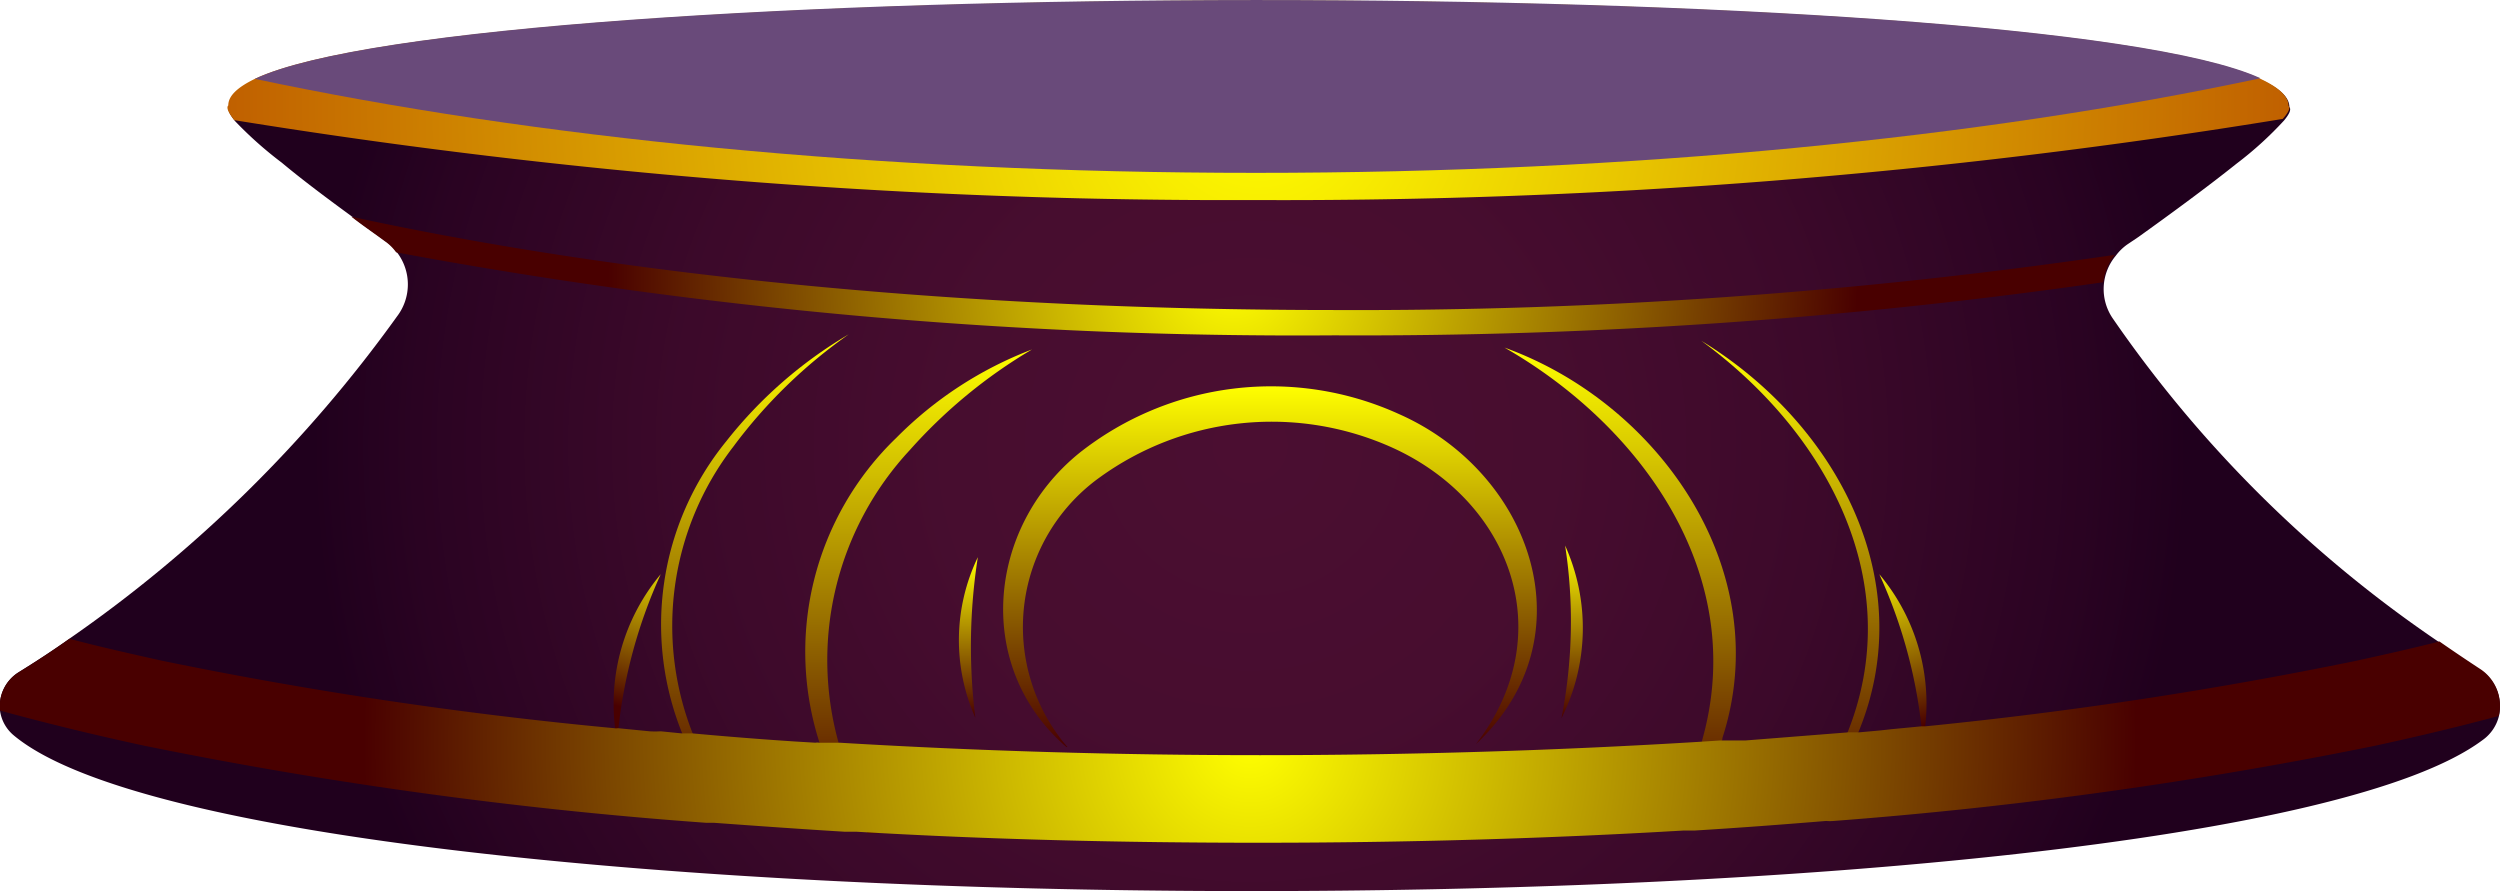<svg xmlns="http://www.w3.org/2000/svg" xmlns:xlink="http://www.w3.org/1999/xlink" viewBox="0 0 120.47 42.94"><defs><style>.bd1f632d-1a1f-4c2a-bc7f-962cee75942f{mask:url(#a50b9998-c830-4e62-80cf-1205b819ea68);filter:url(#bab327a1-6d4e-46b7-a7fc-415a0747fd70);}.ad6e8057-9424-4ada-85c2-74e6e371462d{mix-blend-mode:multiply;fill:url(#adf91026-ba23-4474-998c-258aadcfe2d0);}.b822e2c2-905b-482e-b97a-91a600cec7dd{isolation:isolate;}.e95b3cc9-c5fa-40e6-8dad-97ebd5c92702{fill:url(#a39cdc39-88a5-4ad7-a10b-9f1879710bb2);}.fa6ad372-0521-44b4-b26d-fd28b73fd5b1{fill:url(#f54e21d6-527a-45f7-8d37-6d2a7f6d0f5e);}.aa3bfa86-8fbc-455e-bc61-b8dc21a85fa6{fill:url(#b6577200-737d-49ec-9079-5ed5af8ff5b6);}.a0c0ee8f-8935-4037-8bcf-69458a59134b{fill:url(#f77a8e14-e771-427f-a22e-a9e2f8d03255);}.a7e8c7b9-1f04-4609-8870-911c287a908c{fill:url(#ef3d1a60-40da-43f6-bf72-bdf738905640);}.a817d7e1-f6c9-4849-b508-0430d5114b2b{fill:url(#e41b2697-2beb-47e8-96af-8baff97c5db7);}.fb055c02-1dcc-43a2-b76c-2af75cc266f3{fill:url(#ab291afc-67a4-416e-8d53-2ae5535bad7b);}.aa11f9b7-7342-48a4-9a26-1cc0317443fd{fill:url(#a14528c8-4457-445e-aa1e-bd3061ada7b0);}.f16dd430-c3e1-4aea-b579-c1b061a70aec{fill:url(#f90dea0d-514b-45d7-9da9-4f5c82d36db0);}.b1f7ff89-a1fb-46ec-bcd9-a0936f18ed9b{fill:url(#fbc4d3bc-52d3-47d1-bafa-58d7ebdd726c);}.f9d7440d-45fc-4457-8c97-f1a8e306ba9f{fill:url(#b394c338-73e0-48be-9ef7-1c9c798d9280);}.b219b61a-d6a3-40a7-bb19-ae3b659ee9d2{fill:url(#b816d9d0-69ba-4593-aaa5-94b9d6962f4c);}.ba83b34f-b80b-4805-bddc-a23731e7465f{fill:url(#fd531552-9d80-4330-b9c1-488a60b9e7c4);}.ac1f28de-c2fe-4e4f-90d9-ed90938d171b{fill:url(#fb901ed7-c07e-4928-b816-212293cfc55e);}.abcf80b2-941a-407a-a051-1501deac93fc{mask:url(#bfa81f49-f2d7-4438-9546-97d1beb4405d);}.b7dc5a96-93c3-41c8-a243-b2187e737a63{opacity:0.6;mix-blend-mode:hard-light;fill:url(#bbe7c616-acdf-4db0-a0f8-370a2d9d16db);}.aeebe8a9-e047-438f-b836-7b4ec0c18017{filter:url(#a6af8ebc-6aef-42d8-bd7a-97f1a22db949);}</style><filter id="a6af8ebc-6aef-42d8-bd7a-97f1a22db949" x="0" y="-7857.23" width="120.47" height="32766" filterUnits="userSpaceOnUse" color-interpolation-filters="sRGB"><feFlood flood-color="#fff" result="bg"/><feBlend in="SourceGraphic" in2="bg"/></filter><mask id="a50b9998-c830-4e62-80cf-1205b819ea68" x="0" y="-7857.23" width="120.47" height="32766" maskUnits="userSpaceOnUse"><g class="aeebe8a9-e047-438f-b836-7b4ec0c18017"/></mask><radialGradient id="adf91026-ba23-4474-998c-258aadcfe2d0" cx="60.24" cy="21.47" r="45.22" gradientUnits="userSpaceOnUse"><stop offset="0" stop-color="#fff"/><stop offset="0.3" stop-color="#fcfcfc"/><stop offset="0.52" stop-color="#f3f3f3"/><stop offset="0.71" stop-color="#e3e3e3"/><stop offset="0.89" stop-color="#cdcdcd"/><stop offset="1" stop-color="#bababa"/></radialGradient><radialGradient id="a39cdc39-88a5-4ad7-a10b-9f1879710bb2" cx="60.24" cy="21.47" r="45.22" gradientUnits="userSpaceOnUse"><stop offset="0" stop-color="#4b0e31"/><stop offset="0.32" stop-color="#470d2f"/><stop offset="0.61" stop-color="#3c092a"/><stop offset="0.89" stop-color="#2a0322"/><stop offset="1" stop-color="#20001d"/></radialGradient><radialGradient id="f54e21d6-527a-45f7-8d37-6d2a7f6d0f5e" cx="59.42" cy="13.28" r="30.11" gradientUnits="userSpaceOnUse"><stop offset="0" stop-color="#ff0"/><stop offset="1" stop-color="#490000"/></radialGradient><radialGradient id="b6577200-737d-49ec-9079-5ed5af8ff5b6" cx="60.64" cy="4.82" r="52.79" gradientUnits="userSpaceOnUse"><stop offset="0" stop-color="#ff0"/><stop offset="1" stop-color="#bc5600"/></radialGradient><radialGradient id="f77a8e14-e771-427f-a22e-a9e2f8d03255" cx="60.6" cy="33899.87" r="44.44" gradientTransform="translate(0 -6811.61) scale(1 0.2)" gradientUnits="userSpaceOnUse"><stop offset="0" stop-color="#787291"/><stop offset="1" stop-color="#694a7a"/></radialGradient><linearGradient id="ef3d1a60-40da-43f6-bf72-bdf738905640" x1="61.2" y1="18.6" x2="61.2" y2="35.97" xlink:href="#f54e21d6-527a-45f7-8d37-6d2a7f6d0f5e"/><linearGradient id="e41b2697-2beb-47e8-96af-8baff97c5db7" x1="78.06" y1="16.76" x2="78.06" y2="40.09" xlink:href="#f54e21d6-527a-45f7-8d37-6d2a7f6d0f5e"/><linearGradient id="ab291afc-67a4-416e-8d53-2ae5535bad7b" x1="44.26" y1="16.84" x2="44.26" y2="40.15" xlink:href="#f54e21d6-527a-45f7-8d37-6d2a7f6d0f5e"/><linearGradient id="a14528c8-4457-445e-aa1e-bd3061ada7b0" x1="86.29" y1="16.46" x2="86.29" y2="39.63" xlink:href="#f54e21d6-527a-45f7-8d37-6d2a7f6d0f5e"/><linearGradient id="f90dea0d-514b-45d7-9da9-4f5c82d36db0" x1="159.21" y1="324.15" x2="159.21" y2="332.48" gradientTransform="matrix(0.96, -0.27, 0.27, 0.96, -150.45, -241.06)" xlink:href="#f54e21d6-527a-45f7-8d37-6d2a7f6d0f5e"/><linearGradient id="fbc4d3bc-52d3-47d1-bafa-58d7ebdd726c" x1="-1977.44" y1="-279.56" x2="-1977.44" y2="-271.23" gradientTransform="matrix(-0.96, -0.27, -0.27, 0.96, -1947.39, -241.06)" xlink:href="#f54e21d6-527a-45f7-8d37-6d2a7f6d0f5e"/><linearGradient id="b394c338-73e0-48be-9ef7-1c9c798d9280" x1="75.76" y1="26.29" x2="75.76" y2="34.62" xlink:href="#f54e21d6-527a-45f7-8d37-6d2a7f6d0f5e"/><linearGradient id="b816d9d0-69ba-4593-aaa5-94b9d6962f4c" x1="36.37" y1="16.11" x2="36.37" y2="39.71" xlink:href="#f54e21d6-527a-45f7-8d37-6d2a7f6d0f5e"/><linearGradient id="fd531552-9d80-4330-b9c1-488a60b9e7c4" x1="46.65" y1="26.85" x2="46.65" y2="34.59" xlink:href="#f54e21d6-527a-45f7-8d37-6d2a7f6d0f5e"/><radialGradient id="fb901ed7-c07e-4928-b816-212293cfc55e" cx="60.24" cy="35.73" r="42.74" xlink:href="#f54e21d6-527a-45f7-8d37-6d2a7f6d0f5e"/><filter id="bab327a1-6d4e-46b7-a7fc-415a0747fd70" x="0" y="0" width="120.47" height="42.94" filterUnits="userSpaceOnUse" color-interpolation-filters="sRGB"><feFlood flood-color="#fff" result="bg"/><feBlend in="SourceGraphic" in2="bg"/></filter><mask id="bfa81f49-f2d7-4438-9546-97d1beb4405d" x="0" y="0" width="120.47" height="42.94" maskUnits="userSpaceOnUse"><g class="bd1f632d-1a1f-4c2a-bc7f-962cee75942f"><path class="ad6e8057-9424-4ada-85c2-74e6e371462d" d="M120.42,34.5a2,2,0,0,1-.8,1.17c-13.12,9.77-107,9.69-118.94-.22A1.88,1.88,0,0,1,0,34.24a1.93,1.93,0,0,1,.87-1.83c.84-.52,1.67-1.06,2.47-1.63A65,65,0,0,0,19.13,15.25a2.54,2.54,0,0,0,0-3.09,2.18,2.18,0,0,0-.55-.54l-.37-.27c-.39-.28-.82-.58-1.24-.91-1.15-.84-2.36-1.74-3.39-2.6a18.58,18.58,0,0,1-2.25-2c-.27-.34-.4-.6-.29-.71,0-.46.44-.87,1.28-1.28,10.7-5,85.63-5.07,96.65,0,.87.41,1.35.83,1.35,1.31.1.11,0,.34-.26.65a17.2,17.2,0,0,1-2.29,2.08c-1.45,1.16-3.26,2.48-4.71,3.52l-.55.37a2.44,2.44,0,0,0-.56.55,2.5,2.5,0,0,0-.15,3,59.73,59.73,0,0,0,15.82,15.67c.63.46,1.3.91,2,1.35A2.11,2.11,0,0,1,120.42,34.5Z"/></g></mask><radialGradient id="bbe7c616-acdf-4db0-a0f8-370a2d9d16db" cx="60.24" cy="21.47" r="45.22" gradientUnits="userSpaceOnUse"><stop offset="0" stop-color="#ff90c4"/><stop offset="0.23" stop-color="#fc8ec2"/><stop offset="0.4" stop-color="#f389bb"/><stop offset="0.55" stop-color="#e380ae"/><stop offset="0.68" stop-color="#cc739d"/><stop offset="0.81" stop-color="#af6387"/><stop offset="0.93" stop-color="#8c4f6c"/><stop offset="1" stop-color="#75425a"/></radialGradient></defs><title>资源 58</title><g class="b822e2c2-905b-482e-b97a-91a600cec7dd"><g id="a1ed521f-ff24-4af6-9ac7-5af8df4a076f" data-name="图层 2"><g id="a122acf3-36de-425d-ae93-790af558f860" data-name="图层 1"><path class="e95b3cc9-c5fa-40e6-8dad-97ebd5c92702" d="M120.42,34.5a2,2,0,0,1-.8,1.17c-13.12,9.77-107,9.69-118.94-.22A1.88,1.88,0,0,1,0,34.24a1.93,1.93,0,0,1,.87-1.83c.84-.52,1.67-1.06,2.47-1.63A65,65,0,0,0,19.13,15.25a2.54,2.54,0,0,0,0-3.09,2.18,2.18,0,0,0-.55-.54l-.37-.27c-.39-.28-.82-.58-1.24-.91-1.15-.84-2.36-1.74-3.39-2.6a18.58,18.58,0,0,1-2.25-2c-.27-.34-.4-.6-.29-.71,0-.46.44-.87,1.28-1.28,10.7-5,85.63-5.07,96.65,0,.87.41,1.35.83,1.35,1.31.1.11,0,.34-.26.65a17.2,17.2,0,0,1-2.29,2.08c-1.45,1.16-3.26,2.48-4.71,3.52l-.55.37a2.44,2.44,0,0,0-.56.55,2.5,2.5,0,0,0-.15,3,59.73,59.73,0,0,0,15.82,15.67c.63.46,1.3.91,2,1.35A2.11,2.11,0,0,1,120.42,34.5Z"/><path class="fa6ad372-0521-44b4-b26d-fd28b73fd5b1" d="M64.3,14.94c-17.47,0-34-1.59-47.37-4.5.42.33.85.63,1.24.91l.37.27a2.18,2.18,0,0,1,.55.54,237.5,237.5,0,0,0,45.21,4,251.09,251.09,0,0,0,37.05-2.56,2.63,2.63,0,0,1,.56-1.32A251.43,251.43,0,0,1,64.3,14.94Z"/><path class="aa3bfa86-8fbc-455e-bc61-b8dc21a85fa6" d="M110,5.73A298.39,298.39,0,0,1,60.5,9.64,299.84,299.84,0,0,1,11.29,5.79c-.27-.34-.4-.6-.29-.71,0-.46.44-.87,1.28-1.28,10.7-5,85.63-5.07,96.65,0,.87.41,1.35.83,1.35,1.31C110.38,5.19,110.28,5.42,110,5.73Z"/><path class="a0c0ee8f-8935-4037-8bcf-69458a59134b" d="M108.93,3.77C95.5,6.64,78.71,8.33,60.52,8.33S25.67,6.64,12.28,3.8C23-1.25,97.91-1.27,108.93,3.77Z"/><path class="a7e8c7b9-1f04-4609-8870-911c287a908c" d="M51.39,36c-4.45-3.84-3.85-10.55.62-14.17a14.89,14.89,0,0,1,15.42-1.87c6.4,2.84,9.19,10.77,3.69,15.9,4.16-5.38,1.61-11.93-4.35-14.43A14.14,14.14,0,0,0,53,23a8.87,8.87,0,0,0-1.56,13Z"/><path class="a817d7e1-f6c9-4849-b508-0430d5114b2b" d="M83,35.56c0,.13-.08.26-.13.39a14.35,14.35,0,0,1-2.27,4.11l-.51,0A16.88,16.88,0,0,0,81.93,36c.07-.23.13-.46.19-.69,2-7.79-3.09-14.82-9.62-18.56C80,19.46,85.6,27.53,83,35.56Z"/><path class="fb055c02-1dcc-43a2-b76c-2af75cc266f3" d="M49.73,16.84a24.64,24.64,0,0,0-5.89,4.85,14.86,14.86,0,0,0-3.35,14.38,16.05,16.05,0,0,0,1.86,4.08l-.54,0A13.52,13.52,0,0,1,39.56,36,14.31,14.31,0,0,1,43.19,21.1,18.42,18.42,0,0,1,49.73,16.84Z"/><path class="aa11f9b7-7342-48a4-9a26-1cc0317443fd" d="M89.5,35.41c-.1.23-.21.46-.32.69a16.49,16.49,0,0,1-2.29,3.5c-.11,0-.22,0-.34,0a17.09,17.09,0,0,0,2.23-3.71c.08-.16.14-.32.2-.47,3-7.3-.93-14.57-7-19C88.53,20.42,92.61,28.08,89.5,35.41Z"/><path class="f16dd430-c3e1-4aea-b579-c1b061a70aec" d="M90.56,27.67a9.68,9.68,0,0,1,2.1,8.06,24,24,0,0,0-2.1-8.06Z"/><path class="b1f7ff89-a1fb-46ec-bcd9-a0936f18ed9b" d="M31.84,27.67a9.72,9.72,0,0,0-2.1,8.06,24.26,24.26,0,0,1,2.1-8.06Z"/><path class="f9d7440d-45fc-4457-8c97-f1a8e306ba9f" d="M75.42,26.29a9.69,9.69,0,0,1-.18,8.33,24,24,0,0,0,.18-8.33Z"/><path class="b219b61a-d6a3-40a7-bb19-ae3b659ee9d2" d="M35.34,21.52a14.14,14.14,0,0,0-1.89,14,17,17,0,0,0,2.41,4.17l-.35,0a16.2,16.2,0,0,1-2.57-4.19A14,14,0,0,1,35,21.26a21.2,21.2,0,0,1,5.9-5.15A24.36,24.36,0,0,0,35.34,21.52Z"/><path class="ba83b34f-b80b-4805-bddc-a23731e7465f" d="M47,34.59a9.22,9.22,0,0,1,.12-7.74A27.87,27.87,0,0,0,47,34.59Z"/><path class="ac1f28de-c2fe-4e4f-90d9-ed90938d171b" d="M119.55,32.26c-.67-.44-1.34-.89-2-1.35-1.24.32-2.55.61-4,.93A203.21,203.21,0,0,1,92.78,35l-.19,0-1.46.14-.54.06-1,.09-.52,0-4.94.39-1,0-.22,0-.91.06c-6.81.42-14,.65-21.28.65-7,0-13.75-.21-20.25-.6-.32,0-.65,0-1,0a.55.55,0,0,0-.18,0l-1-.06c-1.67-.11-3.3-.24-4.93-.39l-.52,0-1-.1a4.63,4.63,0,0,1-.54,0l-1.52-.15a.5.5,0,0,1-.18,0A202,202,0,0,1,7.81,31.84c-1.61-.36-3.09-.69-4.46-1.06-.8.57-1.63,1.11-2.47,1.63A1.93,1.93,0,0,0,0,34.24c2.11.58,4.43,1.15,6.93,1.69a212.45,212.45,0,0,0,27.11,3.72l.38,0c2.06.15,4.15.3,6.29.43l.57,0c6.26.37,12.76.53,19.42.53,7,0,13.87-.2,20.45-.59l.54,0c2.13-.13,4.24-.29,6.31-.46a2,2,0,0,0,.36,0,210.31,210.31,0,0,0,26.12-3.63c2.11-.46,4.08-.93,5.93-1.43A2.11,2.11,0,0,0,119.55,32.26Z"/><g class="abcf80b2-941a-407a-a051-1501deac93fc"><path class="b7dc5a96-93c3-41c8-a243-b2187e737a63" d="M120.42,34.5a2,2,0,0,1-.8,1.17c-13.12,9.77-107,9.69-118.94-.22A1.88,1.88,0,0,1,0,34.24a1.93,1.93,0,0,1,.87-1.83c.84-.52,1.67-1.06,2.47-1.63A65,65,0,0,0,19.13,15.25a2.54,2.54,0,0,0,0-3.09,2.18,2.18,0,0,0-.55-.54l-.37-.27c-.39-.28-.82-.58-1.24-.91-1.15-.84-2.36-1.74-3.39-2.6a18.58,18.58,0,0,1-2.25-2c-.27-.34-.4-.6-.29-.71,0-.46.44-.87,1.28-1.28,10.7-5,85.63-5.07,96.65,0,.87.41,1.35.83,1.35,1.31.1.11,0,.34-.26.65a17.2,17.2,0,0,1-2.29,2.08c-1.45,1.16-3.26,2.48-4.71,3.52l-.55.37a2.44,2.44,0,0,0-.56.55,2.5,2.5,0,0,0-.15,3,59.73,59.73,0,0,0,15.82,15.67c.63.46,1.3.91,2,1.35A2.11,2.11,0,0,1,120.42,34.5Z"/></g></g></g></g></svg>